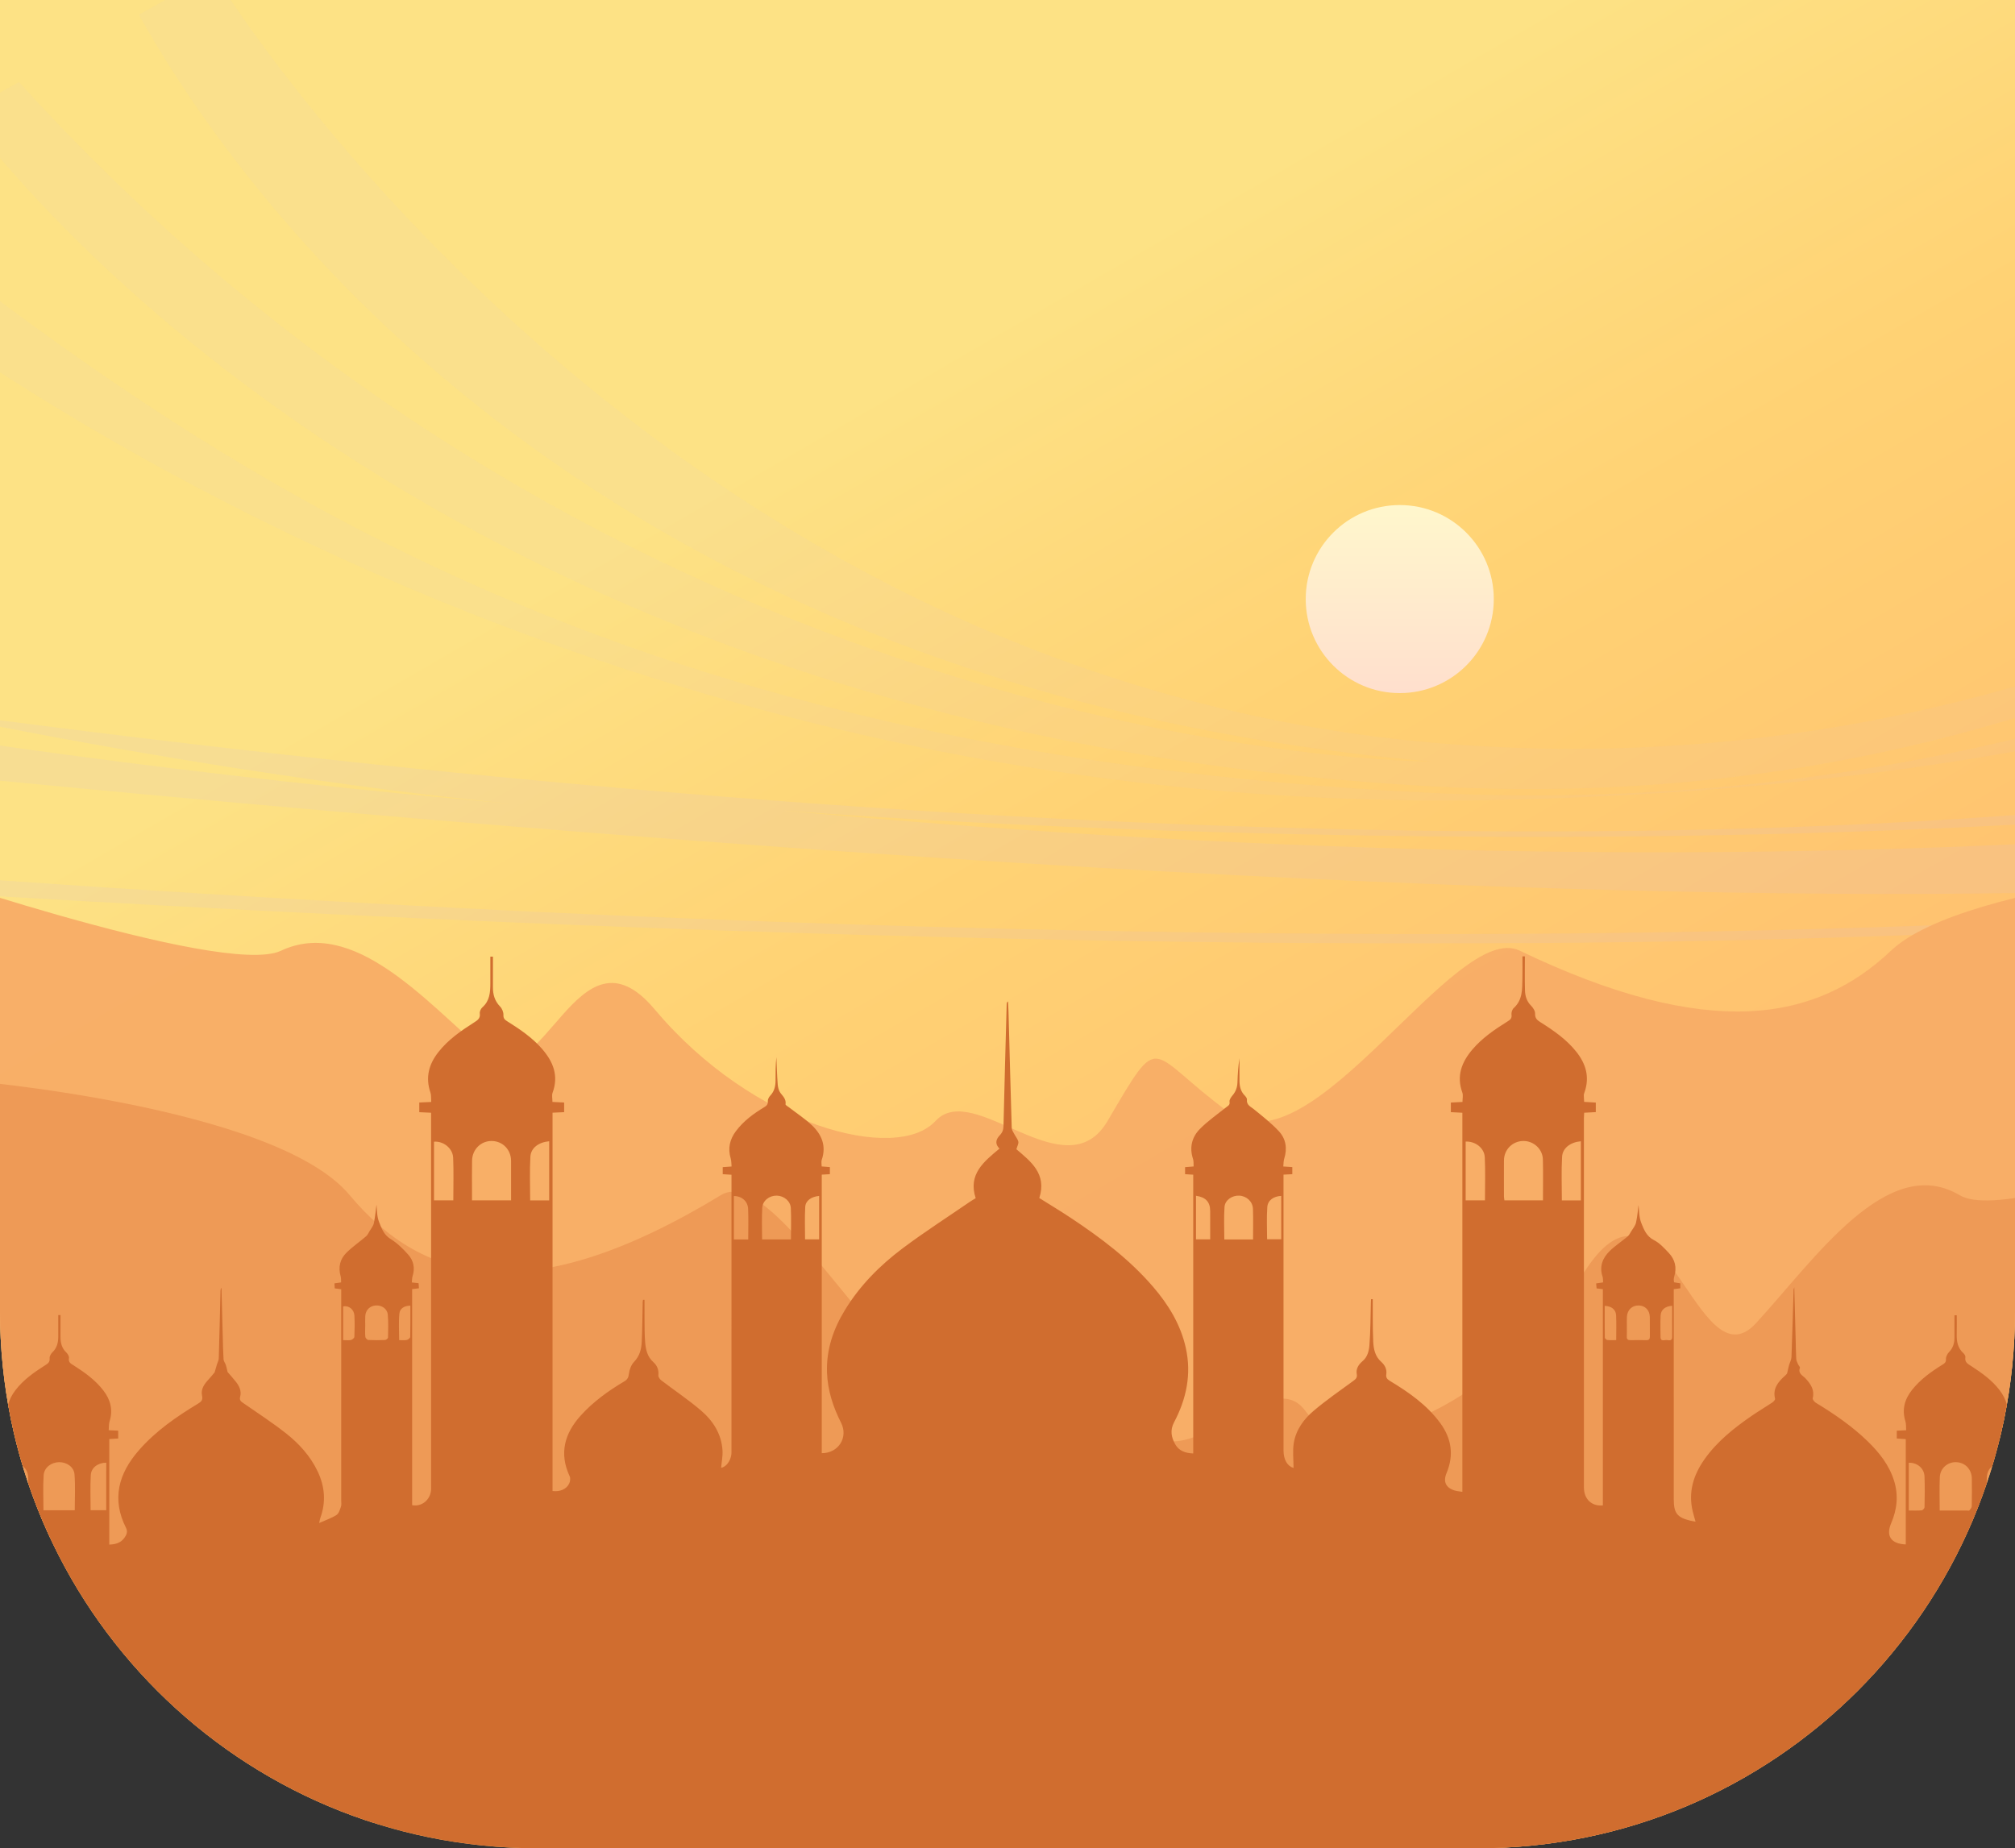 <svg width="375" height="344" viewBox="0 0 375 344" fill="none" xmlns="http://www.w3.org/2000/svg">
<rect x="0" y="0" width="375" height="344" fill="#333333" stroke="none"/>
<g clip-path="url(#clip0_16_1043)">
<path d="M0 0H375V244C375 299.228 330.228 344 275 344H100C44.772 344 0 299.228 0 244V0Z" fill="url(#paint0_linear_16_1043)"/>
<g clip-path="url(#clip1_16_1043)">
<g opacity="0.53">
<g opacity="0.53">
<path opacity="0.21" d="M266.313 147.576C109.6 139.972 36.289 85.325 -29.118 33.574L-40.158 39.763C-40.158 39.763 86.033 153.921 281.424 148.823C476.815 143.725 523.624 69.376 523.624 69.376L521.52 66.674C498.661 85.61 405.589 154.33 266.313 147.576Z" fill="#C5B7FF"/>
<path opacity="0.21" d="M266.313 141.738C266.313 141.738 118.464 142.037 3.527 15.268L-6.766 21.041C10.71 44.049 91.547 136.705 266.319 146.349C380.607 152.661 461.833 99.254 510.415 52.413L508.973 50.562C508.973 50.562 414.336 151.265 266.319 138.212C118.302 125.159 39.666 -5 39.666 -5L25.847 2.747C45.634 38.094 110.762 128.107 266.313 141.738Z" fill="#C5B7FF"/>
</g>
<path opacity="0.21" d="M-123.105 153.706C-295.391 137.459 -326.302 127.575 -304.08 121.568C-309.197 120.769 -314.139 119.983 -318.847 119.23C-398.437 124.665 -418.757 135.471 -144.672 156.876C268.8 189.164 430.357 171.656 478.471 163.35C477.821 163.454 287.275 192.404 -123.105 153.706Z" fill="#C5B7FF"/>
<path opacity="0.21" d="M-115.417 133.348C356.683 185.404 470.814 162.558 495.459 153.739V144.985C460.495 151.187 338.013 168.656 145.602 150.843C145.602 150.843 347.695 167.175 495.459 140.316V132.854C350.371 171.961 120.036 150.44 -17.305 131.763C42.939 144.401 86.631 148.823 96.735 149.739C97.482 149.804 98.222 149.868 98.976 149.933C98.976 149.933 98.203 149.875 96.735 149.739C-24.442 139.322 -111.819 119.392 -134.541 113.846C-148.899 113.95 -208.196 114.47 -263.823 116.502C-265.759 116.645 -267.661 116.788 -269.525 116.938C-231.587 120.749 -181.103 126.107 -115.417 133.348Z" fill="#C5B7FF"/>
</g>
</g>
<circle cx="260.5" cy="111.5" r="17.5" fill="url(#paint1_linear_16_1043)"/>
<path d="M424 160C424 160 365.841 163.76 351.933 176.931C338.026 190.102 318.075 193.861 282.815 176.931C270.814 171.156 244.181 218.336 228.731 207.057C213.277 195.754 216.371 191.183 206.113 208.654C198.318 221.924 181.246 200.84 174.082 208.654C166.918 216.468 140.271 209.809 121.821 187.841C107.352 170.615 101.169 205.189 90.21 195.778C79.252 186.367 65.764 170.615 52.282 176.955C41.398 182.066 -21.906 160 -21.906 160L-24 288L424 265.393V160Z" fill="#F8AE67" fill-opacity="0.97"/>
<g clip-path="url(#clip2_16_1043)">
<path d="M-7 201C-7 201 51.159 205.758 65.067 222.428C78.975 239.098 98.925 243.856 134.185 222.428C146.186 215.119 172.819 274.831 188.269 260.557C203.723 246.251 200.629 240.466 210.887 262.578C218.682 279.372 235.754 252.688 242.918 262.578C250.082 272.468 276.729 264.04 295.179 236.236C309.648 214.435 315.831 258.193 326.79 246.282C337.748 234.37 351.235 214.435 364.718 222.459C375.602 228.928 438.906 201 438.906 201L441 363L-7 334.388V201Z" fill="#EE9A56"/>
</g>
<path d="M0 266.247C0.578 266.247 1.154 266.247 1.863 266.247C1.811 265.615 1.869 265.076 1.709 264.609C0.963 262.421 1.529 260.513 2.861 258.759C4.344 256.808 6.32 255.429 8.358 254.134C8.865 253.812 9.311 253.56 9.231 252.802C9.194 252.452 9.467 251.97 9.746 251.702C10.608 250.88 10.844 249.868 10.844 248.749C10.846 247.419 10.844 246.091 10.844 244.761C10.983 244.761 11.121 244.761 11.26 244.759C11.26 246.105 11.266 247.452 11.258 248.798C11.252 249.919 11.49 250.927 12.358 251.741C12.619 251.987 12.893 252.458 12.836 252.765C12.682 253.589 13.219 253.816 13.739 254.146C15.778 255.445 17.735 256.847 19.229 258.783C20.561 260.507 21.067 262.404 20.389 264.554C20.239 265.031 20.284 265.57 20.229 266.191C20.858 266.222 21.393 266.249 21.998 266.279C21.998 266.757 21.998 267.195 21.998 267.738C21.469 267.769 20.936 267.8 20.338 267.835C20.338 274.404 20.338 280.925 20.338 287.48C21.473 287.443 22.453 287.176 23.125 286.256C23.534 285.695 23.831 285.115 23.453 284.369C20.727 278.972 22.086 274.23 25.854 269.917C28.973 266.347 32.825 263.681 36.848 261.253C37.475 260.874 37.778 260.579 37.596 259.742C37.344 258.577 38.001 257.626 38.776 256.786C39.196 256.331 39.583 255.847 39.936 255.433C40.085 254.929 40.233 254.419 40.385 253.909C40.495 253.55 40.7 253.196 40.712 252.837C40.837 248.642 40.932 244.446 41.038 240.251C41.042 240.06 41.063 239.868 41.212 239.677C41.294 242.696 41.372 245.714 41.456 248.734C41.495 250.163 41.516 251.595 41.606 253.023C41.628 253.372 41.919 253.698 42.032 254.052C42.171 254.482 42.251 254.929 42.354 255.355C42.817 255.898 43.362 256.501 43.87 257.136C44.524 257.952 44.979 258.888 44.7 259.935C44.514 260.628 44.843 260.839 45.298 261.154C47.94 262.988 50.643 264.745 53.171 266.728C55.638 268.664 57.749 270.98 59.12 273.865C60.46 276.687 60.692 279.58 59.606 282.543C59.542 282.716 59.522 282.906 59.397 283.463C60.64 282.908 61.71 282.556 62.626 281.966C63.062 281.685 63.261 280.97 63.456 280.412C63.579 280.062 63.501 279.638 63.501 279.248C63.503 266.521 63.503 253.792 63.503 241.065C63.503 240.712 63.503 240.36 63.503 239.956C63.081 239.897 62.739 239.851 62.296 239.79C62.278 239.497 62.259 239.196 62.239 238.862C62.675 238.8 63.02 238.749 63.481 238.683C63.458 238.302 63.503 237.911 63.401 237.561C62.905 235.87 63.269 234.343 64.483 233.145C65.608 232.036 66.933 231.128 68.138 230.095C68.417 229.854 68.581 229.472 68.776 229.141C69.064 228.655 69.468 228.184 69.577 227.657C69.833 226.405 69.946 225.122 70.066 224.221C70.171 225.038 70.107 226.329 70.54 227.423C71.001 228.587 71.423 229.837 72.71 230.616C73.935 231.356 75.001 232.431 75.968 233.509C76.976 234.632 77.261 236.028 76.781 237.53C76.669 237.88 76.691 238.272 76.646 238.69C77.101 238.741 77.448 238.78 77.9 238.829C77.921 239.124 77.943 239.425 77.966 239.774C77.513 239.831 77.136 239.878 76.698 239.933C76.698 253.353 76.698 266.749 76.698 280.14C78.431 280.486 80.044 279.213 80.218 277.382C80.243 277.125 80.226 276.863 80.226 276.601C80.226 253.847 80.226 231.095 80.226 208.34C80.226 207.957 80.226 207.575 80.226 207.102C79.46 207.067 78.792 207.038 78.032 207.002C78.032 206.422 78.032 205.862 78.032 205.196C78.722 205.164 79.417 205.135 80.251 205.098C80.202 204.448 80.277 203.84 80.099 203.321C79.148 200.53 79.808 198.086 81.566 195.84C83.382 193.518 85.763 191.873 88.208 190.313C88.859 189.899 89.425 189.555 89.292 188.613C89.244 188.262 89.486 187.738 89.767 187.49C91.146 186.274 91.255 184.674 91.255 183.02C91.253 181.363 91.255 179.707 91.255 178.051C91.415 178.051 91.576 178.051 91.738 178.049C91.738 179.93 91.748 181.811 91.734 183.69C91.724 185.078 92.056 186.297 93.072 187.34C93.441 187.719 93.71 188.383 93.689 188.903C93.662 189.559 93.939 189.795 94.406 190.088C96.781 191.576 99.099 193.143 100.947 195.297C102.976 197.662 103.992 200.248 102.838 203.377C102.662 203.854 102.812 204.452 102.812 205.092C103.547 205.129 104.242 205.163 104.99 205.2C104.99 205.811 104.99 206.348 104.99 206.995C104.281 207.028 103.586 207.059 102.83 207.094C102.83 230.61 102.83 254.062 102.83 277.505C104.199 277.685 105.416 277.181 105.927 276.119C106.111 275.736 106.191 275.136 106.021 274.773C104.023 270.499 105.064 266.798 108.078 263.46C110.412 260.874 113.213 258.867 116.189 257.099C116.791 256.741 116.961 256.363 117.047 255.669C117.142 254.894 117.48 254.009 118.012 253.456C119.037 252.388 119.363 251.124 119.428 249.775C119.547 247.306 119.555 244.831 119.613 242.358C119.617 242.212 119.652 242.063 119.672 241.917C119.762 241.919 119.853 241.919 119.943 241.921C119.943 243.126 119.932 244.329 119.947 245.534C119.965 246.933 119.945 248.337 120.057 249.728C120.168 251.132 120.439 252.493 121.598 253.523C122.297 254.146 122.633 254.97 122.525 255.976C122.494 256.273 122.797 256.706 123.072 256.915C125.521 258.788 128.1 260.505 130.438 262.505C132.68 264.423 134.272 266.867 134.461 269.941C134.527 271.019 134.297 272.117 134.205 273.191C135.119 273.025 135.949 271.966 136.112 270.679C136.139 270.455 136.129 270.224 136.129 269.996C136.135 253.169 136.135 236.341 136.135 219.512C136.135 219.255 136.135 218.997 136.135 218.645C135.59 218.61 135.088 218.577 134.502 218.54C134.502 218.143 134.502 217.743 134.502 217.229C134.979 217.194 135.481 217.159 136.151 217.11C136.098 216.59 136.125 216.077 135.986 215.612C135.43 213.751 135.801 212.081 136.938 210.553C138.342 208.665 140.197 207.297 142.186 206.096C142.635 205.825 142.938 205.582 142.893 204.967C142.869 204.629 143.092 204.194 143.34 203.932C144.106 203.123 144.334 202.164 144.332 201.104C144.328 199.653 144.332 198.203 144.487 196.752C144.563 198.44 144.604 200.129 144.733 201.813C144.776 202.362 144.922 202.989 145.241 203.413C145.733 204.065 146.338 204.588 146.192 205.536C146.168 205.682 146.586 205.907 146.811 206.081C148.223 207.17 149.733 208.159 151.032 209.37C152.907 211.118 153.832 213.249 152.928 215.876C152.811 216.215 152.913 216.631 152.913 217.098C153.416 217.137 153.891 217.174 154.444 217.217C154.444 217.628 154.444 218.032 154.444 218.54C153.973 218.565 153.471 218.592 152.934 218.622C152.934 235.948 152.934 253.208 152.934 270.47C156.051 270.476 157.893 267.519 156.536 264.824C155.045 261.867 154.022 258.792 153.909 255.435C153.766 251.185 155.077 247.374 157.252 243.814C160.022 239.278 163.717 235.548 167.919 232.388C171.993 229.323 176.298 226.565 180.503 223.676C180.823 223.456 181.163 223.264 181.579 223.007C180.112 218.549 183.118 216.186 186.009 213.778C185.231 213.004 185.212 212.184 186.067 211.293C186.556 210.786 186.737 210.282 186.753 209.583C186.929 202.004 187.144 194.428 187.349 186.852C187.353 186.697 187.382 186.545 187.597 186.381C187.628 187.022 187.671 187.662 187.688 188.303C187.884 195.522 188.069 202.741 188.288 209.959C188.3 210.327 188.571 210.696 188.753 211.049C189.003 211.532 189.397 211.971 189.513 212.479C189.597 212.844 189.325 213.292 189.159 213.897C191.763 216.133 194.884 218.446 193.417 222.975C195.39 224.216 197.366 225.405 199.286 226.678C204.857 230.376 210.185 234.374 214.578 239.479C217.457 242.825 219.718 246.513 220.685 250.874C221.769 255.763 220.8 260.367 218.499 264.716C217.726 266.179 217.978 267.492 218.695 268.781C219.39 270.029 220.599 270.47 222.066 270.517C222.066 253.218 222.066 235.956 222.066 218.635C221.566 218.604 221.091 218.573 220.548 218.538C220.548 218.108 220.548 217.708 220.548 217.231C221.031 217.192 221.505 217.155 222.138 217.102C222.105 216.618 222.168 216.124 222.025 215.696C221.316 213.557 221.822 211.622 223.318 210.11C224.791 208.622 226.543 207.409 228.187 206.094C228.535 205.815 228.925 205.694 228.822 205.055C228.763 204.696 229.103 204.202 229.384 203.872C229.992 203.157 230.267 202.364 230.297 201.436C230.343 199.942 230.441 198.451 230.672 196.959C230.672 198.393 230.658 199.825 230.675 201.258C230.687 202.243 230.92 203.155 231.642 203.893C231.84 204.094 232.086 204.405 232.06 204.637C231.949 205.666 232.724 205.942 233.349 206.45C234.957 207.752 236.603 209.045 238.008 210.551C239.322 211.96 239.596 213.768 238.996 215.663C238.863 216.081 238.887 216.547 238.826 217.106C239.418 217.145 239.92 217.178 240.502 217.215C240.502 217.639 240.502 218.04 240.502 218.538C240.017 218.563 239.512 218.589 238.867 218.622C238.867 218.944 238.867 219.257 238.867 219.569C238.867 236.366 238.867 253.163 238.869 269.958C238.869 271.689 239.59 272.884 240.736 273.216C240.736 271.679 240.533 270.082 240.783 268.558C241.187 266.093 242.666 264.099 244.525 262.535C246.855 260.572 249.369 258.827 251.834 257.029C252.32 256.673 252.623 256.419 252.496 255.722C252.318 254.743 252.863 253.939 253.572 253.341C254.524 252.542 254.772 251.403 254.856 250.351C255.068 247.696 255.053 245.023 255.129 242.356C255.135 242.171 255.15 241.987 255.16 241.804C255.266 241.802 255.369 241.802 255.475 241.8C255.475 243.038 255.465 244.278 255.477 245.517C255.49 246.915 255.49 248.316 255.563 249.712C255.635 251.111 255.912 252.446 257.041 253.454C257.727 254.066 258.135 254.845 257.994 255.794C257.902 256.411 258.166 256.71 258.672 257.015C262.197 259.142 265.561 261.484 268.035 264.859C270.139 267.728 270.612 270.839 269.211 274.166C268.541 275.755 269.065 276.914 270.735 277.416C271.159 277.543 271.614 277.57 272.153 277.66C272.153 254.097 272.153 230.653 272.153 207.104C271.459 207.069 270.764 207.032 270.012 206.995C270.012 206.393 270.012 205.856 270.012 205.204C270.711 205.168 271.407 205.135 272.172 205.096C272.172 204.473 272.328 203.848 272.147 203.346C271.026 200.252 272.018 197.686 274.01 195.342C275.848 193.182 278.161 191.608 280.54 190.121C281.03 189.815 281.397 189.57 281.297 188.863C281.241 188.467 281.42 187.883 281.709 187.621C283.368 186.121 283.286 184.139 283.329 182.19C283.36 180.793 283.335 179.397 283.335 178C283.487 178 283.637 178 283.79 178C283.79 180.107 283.747 182.217 283.807 184.322C283.836 185.365 284.116 186.352 284.92 187.156C285.305 187.543 285.708 188.156 285.686 188.651C285.649 189.541 286.09 189.881 286.731 190.285C289.157 191.815 291.507 193.444 293.329 195.717C295.161 198.002 295.889 200.494 294.866 203.348C294.811 203.498 294.753 203.659 294.753 203.815C294.755 204.202 294.788 204.586 294.815 205.08C295.534 205.123 296.227 205.164 296.985 205.209C296.985 205.795 296.985 206.334 296.985 206.987C296.303 207.022 295.606 207.059 294.819 207.1C294.801 207.454 294.774 207.768 294.774 208.083C294.772 230.999 294.772 253.915 294.774 276.832C294.774 279.007 296.196 280.381 298.3 280.189C298.3 266.798 298.3 253.404 298.3 239.944C297.934 239.897 297.591 239.854 297.134 239.796C297.108 239.52 297.081 239.222 297.05 238.87C297.499 238.804 297.872 238.749 298.343 238.681C298.311 238.306 298.35 237.938 298.245 237.62C297.61 235.712 298.249 234.126 299.585 232.827C300.604 231.839 301.815 231.048 302.907 230.132C303.192 229.891 303.372 229.516 303.571 229.186C303.895 228.645 304.347 228.122 304.475 227.534C304.741 226.321 304.829 225.069 304.934 224.268C305.05 225.12 304.997 226.479 305.456 227.636C305.929 228.823 306.409 230.098 307.8 230.806C308.864 231.347 309.745 232.317 310.583 233.212C311.726 234.434 312.093 235.913 311.589 237.558C311.532 237.741 311.505 237.938 311.495 238.13C311.487 238.288 311.524 238.448 311.548 238.663C311.931 238.728 312.3 238.79 312.714 238.86C312.714 239.169 312.714 239.45 312.714 239.776C312.337 239.827 311.991 239.874 311.493 239.94C311.493 240.341 311.493 240.751 311.493 241.161C311.493 253.79 311.493 266.421 311.495 279.05C311.495 281.636 312.12 282.431 314.638 283.043C314.888 283.103 315.144 283.142 315.548 283.218C315.358 282.533 315.181 281.937 315.032 281.332C314.147 277.726 315.149 274.529 317.216 271.597C319.56 268.277 322.696 265.794 326.001 263.513C327.259 262.646 328.581 261.872 329.851 261.023C330.081 260.868 330.392 260.511 330.347 260.326C329.882 258.441 330.898 257.222 332.15 256.089C332.39 255.872 332.64 255.667 332.642 255.378C332.747 254.935 332.837 254.488 332.96 254.05C333.095 253.573 333.38 253.109 333.398 252.632C333.556 248.441 333.669 244.245 333.798 240.052C333.8 239.962 333.843 239.874 333.923 239.581C334.011 242.903 334.095 246.021 334.177 249.138C334.21 250.405 334.22 251.675 334.288 252.943C334.306 253.273 334.492 253.597 334.626 253.913C334.726 254.15 335.025 254.423 334.968 254.585C334.576 255.677 335.523 256.007 336.038 256.572C336.992 257.613 337.734 258.699 337.359 260.24C337.304 260.466 337.656 260.913 337.927 261.077C341.384 263.179 344.709 265.456 347.617 268.287C349.757 270.371 351.588 272.691 352.494 275.595C353.332 278.283 353.062 280.925 351.957 283.494C350.933 285.869 351.923 287.344 354.674 287.451C354.674 280.949 354.674 274.449 354.674 267.849C354.134 267.812 353.603 267.777 353 267.736C353 267.259 353 266.822 353 266.285C353.531 266.257 354.066 266.232 354.744 266.197C354.701 265.611 354.763 265.046 354.607 264.55C353.922 262.359 354.453 260.437 355.828 258.7C357.386 256.734 359.396 255.292 361.508 253.988C361.914 253.738 362.181 253.546 362.152 252.958C362.131 252.53 362.394 251.986 362.709 251.667C363.461 250.903 363.728 250.009 363.732 248.989C363.736 247.593 363.734 246.198 363.734 244.802C363.877 244.8 364.017 244.8 364.16 244.798C364.16 245.985 364.18 247.175 364.154 248.362C364.125 249.689 364.344 250.9 365.392 251.847C365.594 252.029 365.808 252.38 365.767 252.611C365.598 253.579 366.277 253.876 366.904 254.284C368.844 255.548 370.734 256.884 372.15 258.759C373.477 260.515 374.041 262.425 373.291 264.611C373.131 265.076 373.193 265.615 373.143 266.24C373.85 266.24 374.426 266.24 375 266.24C375 266.761 375 267.281 375 267.802C372.777 267.779 373.186 267.591 373.18 269.558C373.162 276.482 373.172 283.408 373.172 290.334C373.172 307.99 373.172 325.645 373.176 343.301C373.176 343.721 373.219 344.141 373.242 344.561C249.412 344.561 125.582 344.561 1.752 344.561C1.775 344.108 1.818 343.657 1.818 343.204C1.828 318.664 1.832 294.115 1.82 269.568C1.82 267.601 2.223 267.789 0 267.812C0 267.29 0 266.769 0 266.247ZM95.115 223.411C95.115 220.913 95.123 218.485 95.113 216.059C95.103 213.971 93.554 212.387 91.523 212.36C89.521 212.335 87.898 213.913 87.855 215.993C87.816 217.876 87.843 219.758 87.843 221.641C87.843 222.214 87.843 222.788 87.843 223.413C90.298 223.411 92.623 223.411 95.115 223.411ZM287.153 223.409C287.153 220.835 287.2 218.313 287.137 215.792C287.088 213.848 285.403 212.331 283.477 212.358C281.485 212.387 279.909 213.958 279.895 215.963C279.879 218.204 279.889 220.444 279.895 222.682C279.895 222.926 279.95 223.173 279.979 223.405C282.387 223.409 284.711 223.409 287.153 223.409ZM13.91 281.088C13.91 278.839 14.039 276.609 13.864 274.402C13.752 273.005 12.389 272.121 10.994 272.138C9.565 272.158 8.229 273.117 8.127 274.552C7.977 276.703 8.088 278.873 8.088 281.086C10.039 281.088 11.912 281.088 13.91 281.088ZM360.984 281.14C362.744 281.14 364.39 281.14 366.037 281.14C366.199 281.14 366.439 281.203 366.508 281.121C366.699 280.892 366.945 280.607 366.951 280.338C366.99 278.619 366.988 276.898 366.965 275.177C366.941 273.46 365.703 272.189 364.055 272.14C362.457 272.091 361.08 273.261 361.006 274.925C360.916 276.929 360.984 278.941 360.984 281.14ZM147.2 230.679C147.2 228.684 147.268 226.768 147.176 224.858C147.114 223.546 145.909 222.569 144.584 222.532C143.211 222.495 141.934 223.44 141.856 224.802C141.744 226.737 141.828 228.684 141.828 230.677C143.625 230.679 145.338 230.679 147.2 230.679ZM233.197 230.686C233.197 228.718 233.244 226.864 233.181 225.016C233.135 223.632 232.009 222.602 230.634 222.534C229.308 222.467 227.978 223.344 227.886 224.653C227.746 226.647 227.849 228.659 227.849 230.688C229.65 230.686 231.365 230.686 233.197 230.686ZM102.205 223.415C102.205 219.702 102.205 216.059 102.205 212.409C100.25 212.588 98.794 213.647 98.705 215.301C98.556 217.983 98.666 220.678 98.666 223.415C99.863 223.415 100.99 223.415 102.205 223.415ZM276.356 223.407C276.356 220.704 276.452 218.042 276.323 215.389C276.237 213.647 274.549 212.385 272.766 212.471C272.766 216.096 272.766 219.723 272.766 223.407C273.973 223.407 275.123 223.407 276.356 223.407ZM84.363 223.413C84.363 220.721 84.447 218.092 84.333 215.471C84.257 213.706 82.495 212.342 80.771 212.493C80.771 216.114 80.771 219.739 80.771 223.413C81.96 223.413 83.087 223.413 84.363 223.413ZM294.206 223.415C294.206 219.7 294.206 216.059 294.206 212.411C292.282 212.581 290.799 213.663 290.708 215.307C290.557 217.985 290.667 220.68 290.667 223.415C291.866 223.415 292.993 223.415 294.206 223.415ZM19.772 272.234C18.258 272.238 16.981 273.144 16.897 274.523C16.768 276.683 16.862 278.855 16.862 281.082C17.869 281.082 18.795 281.082 19.77 281.082C19.772 278.095 19.772 275.164 19.772 272.234ZM355.23 272.253C355.23 275.183 355.23 278.115 355.23 281.136C356.082 281.136 356.861 281.177 357.631 281.109C357.832 281.091 358.158 280.74 358.162 280.535C358.199 278.617 358.236 276.697 358.158 274.783C358.095 273.271 356.783 272.185 355.23 272.253ZM67.972 246.786C67.97 246.786 67.968 246.786 67.966 246.786C67.966 247.468 67.921 248.155 67.991 248.829C68.015 249.044 68.335 249.386 68.534 249.396C69.57 249.452 70.612 249.446 71.65 249.402C71.851 249.392 72.208 249.114 72.212 248.954C72.243 247.526 72.294 246.091 72.167 244.673C72.07 243.573 71.028 242.894 69.909 242.974C68.839 243.05 68.042 243.837 67.978 244.933C67.942 245.552 67.972 246.171 67.972 246.786ZM302.77 246.907C302.768 246.907 302.764 246.907 302.763 246.907C302.763 247.525 302.784 248.142 302.757 248.759C302.733 249.275 302.958 249.444 303.45 249.433C304.425 249.411 305.399 249.409 306.372 249.433C306.882 249.444 307.058 249.234 307.05 248.739C307.03 247.538 307.059 246.337 307.038 245.136C307.017 243.87 306.19 243.009 305.005 242.974C303.765 242.937 302.858 243.769 302.778 245.058C302.739 245.671 302.77 246.29 302.77 246.907ZM2.328 272.173C2.328 275.173 2.328 278.107 2.328 281.072C3.326 281.072 4.248 281.072 5.266 281.072C5.266 279.064 5.281 277.121 5.26 275.179C5.242 273.453 4.223 272.39 2.328 272.173ZM372.695 272.175C370.801 272.376 369.779 273.449 369.744 275.169C369.728 275.949 369.74 276.73 369.74 277.509C369.74 278.699 369.74 279.888 369.74 281.06C370.82 281.06 371.744 281.06 372.695 281.06C372.695 278.07 372.695 275.158 372.695 272.175ZM152.444 222.587C150.973 222.725 149.922 223.464 149.856 224.639C149.743 226.637 149.825 228.645 149.825 230.673C150.737 230.673 151.563 230.673 152.444 230.673C152.444 227.96 152.444 225.309 152.444 222.587ZM222.58 222.557C222.58 225.309 222.58 227.985 222.58 230.667C223.482 230.667 224.312 230.667 225.222 230.667C225.222 228.854 225.234 227.104 225.218 225.354C225.207 223.712 224.388 222.815 222.58 222.557ZM139.248 230.686C139.248 228.72 139.305 226.866 139.231 225.018C139.172 223.567 138.049 222.61 136.578 222.606C136.578 225.29 136.578 227.973 136.578 230.686C137.473 230.686 138.307 230.686 139.248 230.686ZM238.441 222.585C237.045 222.643 235.941 223.382 235.849 224.655C235.707 226.647 235.812 228.657 235.812 230.647C236.74 230.647 237.596 230.647 238.443 230.647C238.441 227.907 238.441 225.247 238.441 222.585ZM76.37 243.007C75.23 243.017 74.425 243.544 74.331 244.458C74.165 246.073 74.284 247.718 74.284 249.423C74.823 249.423 75.286 249.491 75.714 249.396C75.964 249.339 76.337 249.027 76.343 248.819C76.39 246.917 76.37 245.011 76.37 243.007ZM298.641 243.05C298.641 245.017 298.63 246.982 298.663 248.946C298.665 249.107 298.948 249.38 299.122 249.4C299.651 249.46 300.19 249.421 300.782 249.421C300.782 247.782 300.833 246.296 300.764 244.814C300.716 243.726 299.907 243.091 298.641 243.05ZM63.858 249.425C64.435 249.425 64.901 249.495 65.329 249.398C65.577 249.341 65.941 249.025 65.95 248.812C66.007 247.513 66.022 246.206 65.962 244.907C65.907 243.704 64.921 242.931 63.858 243.157C63.858 245.198 63.858 247.239 63.858 249.425ZM311.196 243.03C309.874 243.13 309.097 243.778 309.046 244.866C308.983 246.198 309.018 247.534 309.032 248.868C309.04 249.71 309.708 249.398 310.12 249.405C310.536 249.413 311.192 249.689 311.194 248.851C311.202 246.937 311.196 245.023 311.196 243.03Z" fill="#D06D2F"/>
</g>
<defs>
<linearGradient id="paint0_linear_16_1043" x1="188" y1="58" x2="297" y2="246" gradientUnits="userSpaceOnUse">
<stop stop-color="#FDE285"/>
<stop offset="0.405" stop-color="#FFD274"/>
<stop offset="1" stop-color="#FFBE6E"/>
</linearGradient>
<linearGradient id="paint1_linear_16_1043" x1="260.5" y1="94" x2="260.5" y2="129" gradientUnits="userSpaceOnUse">
<stop stop-color="#FFF7CC"/>
<stop offset="1" stop-color="#FFDFCD"/>
</linearGradient>
<clipPath id="clip0_16_1043">
<path d="M0 0H375V244C375 299.228 330.228 344 275 344H100C44.772 344 0 299.228 0 244V0Z" fill="white"/>
</clipPath>
<clipPath id="clip1_16_1043">
<rect width="894.63" height="180.604" fill="white" transform="translate(-371 -5)"/>
</clipPath>
<clipPath id="clip2_16_1043">
<rect width="448" height="162" fill="white" transform="translate(-7 201)"/>
</clipPath>
</defs>
</svg>
